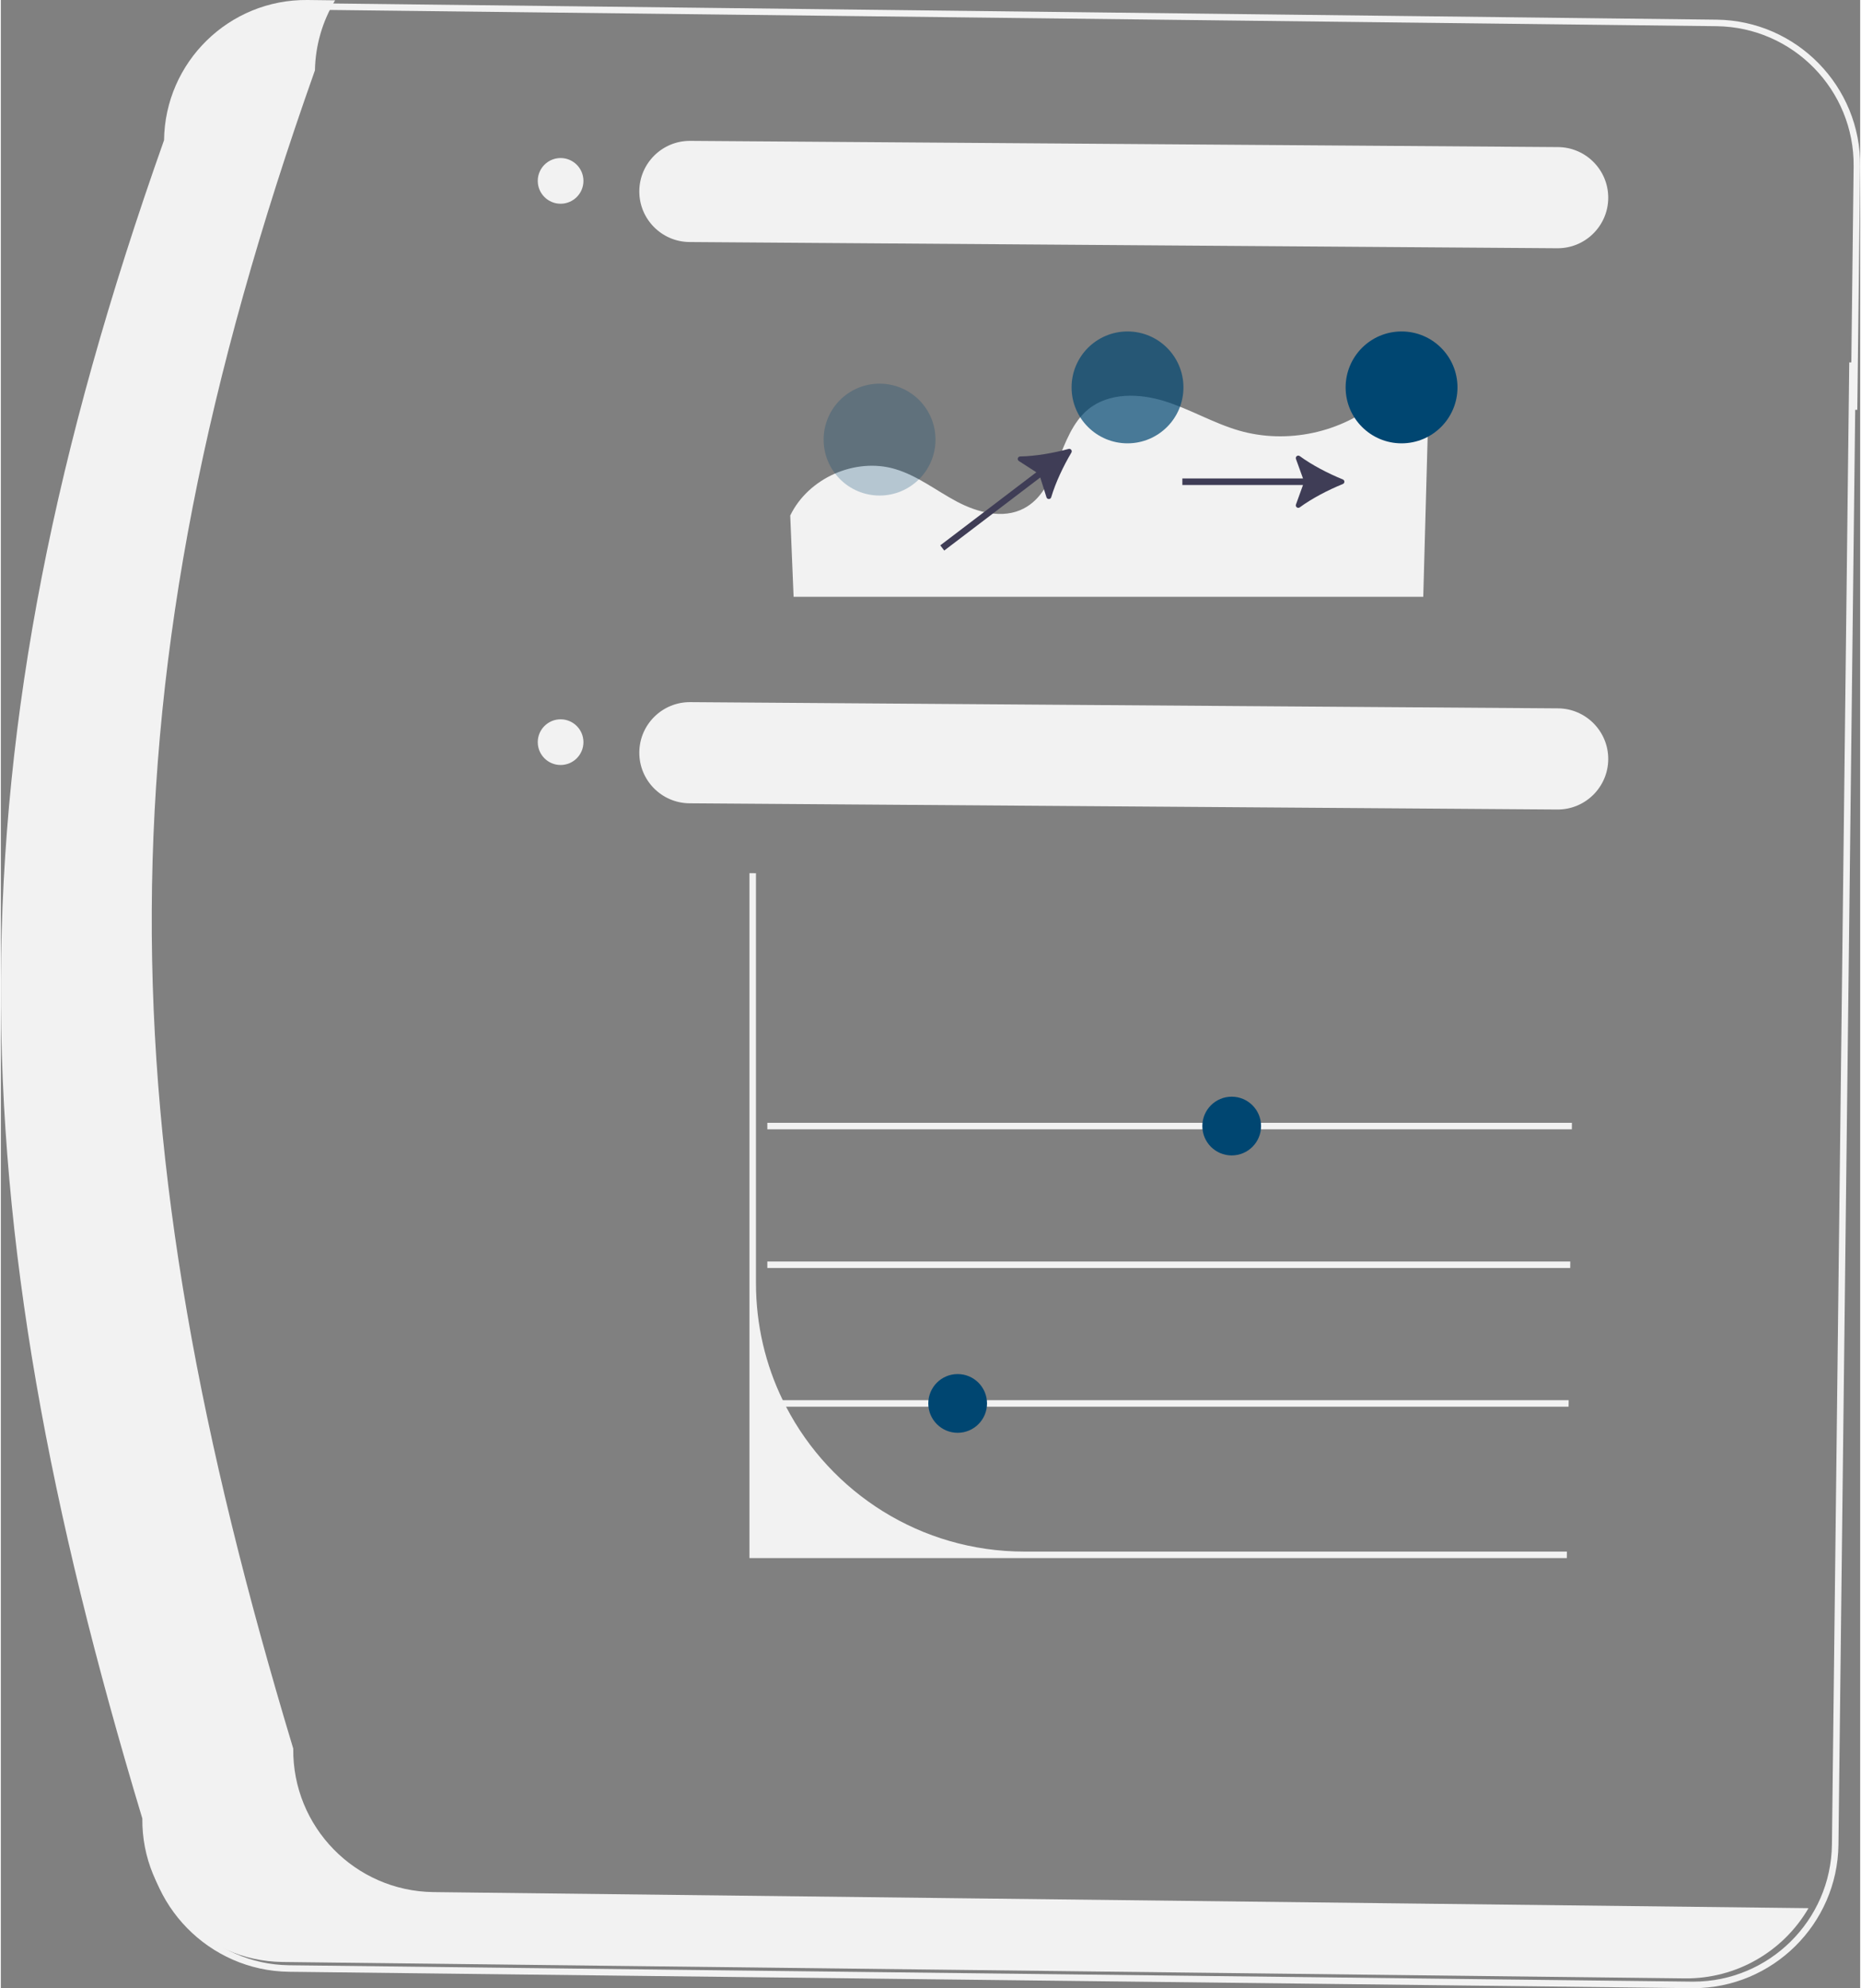 
<svg width="1028px" height="1098px" viewBox="0 0 1028 1098.988" version="1.1" xmlns="http://www.w3.org/2000/svg" xmlns:xlink="http://www.w3.org/1999/xlink">
    <rect x="0" y="0" width="1028" height="1098.988" fill="#808080" stroke="none"/>
    <g id="Front-Page-Images" stroke="none" stroke-width="1" fill="none" fill-rule="evenodd">
        <g id="undraw_visualization_re_1kag" fill-rule="nonzero">
            <path d="M935.74,1098.988 C935.448,1098.988 935.153,1098.988 934.86,1098.988 L159.308,1089.927 C115.227,1089.358 79.723,1053.114 80.033,1009.071 C25.28,827.443 1.155,684.418 1.815,545.364 C2.504,400.227 31.179,252.59 92.053,80.771 C92.76,37.023 128.632,1.796 172.334,1.796 C172.617,1.796 172.9,1.796 173.182,1.796 L948.736,10.874 C992.917,11.444 1028.47,47.841 1027.995,92.009 L1027.995,92.011 L1026.421,226.533 L1025.255,226.547 L1015.996,1019.728 C1015.428,1063.614 979.51,1098.988 935.74,1098.988 Z M172.333,5.404 C130.498,5.404 96.18,39.199 95.656,81.117 L95.653,81.416 L95.552,81.697 C-20.696,409.673 -23.833,652.146 83.566,1008.29 L83.646,1008.555 L83.643,1008.831 C83.203,1051.014 117.166,1085.775 159.352,1086.32 L934.901,1095.381 C935.181,1095.381 935.462,1095.381 935.742,1095.381 C977.542,1095.381 1011.846,1061.597 1012.388,1019.684 L1020.938,287.642 L1020.975,284.037 L1021.966,200.333 L1023.117,200.323 L1024.388,91.968 C1024.841,49.787 990.885,15.026 948.692,14.482 L173.143,5.404 C172.875,5.404 172.6,5.404 172.333,5.404 Z" id="Shape" fill="#F2F2F2"></path>
            <polygon id="Path" fill="#F2F2F2" points="866.842 773.96 866.788 777.568 423.781 777.568 423.781 773.96"></polygon>
            <polygon id="Path" fill="#F2F2F2" points="867.726 697.3 867.689 700.907 423.781 700.907 423.781 697.3"></polygon>
            <polygon id="Path" fill="#F2F2F2" points="868.627 620.639 868.591 624.247 423.781 624.247 423.781 620.639"></polygon>
            <path d="M865.85,857.655 L865.813,861.263 L413.896,861.263 L413.896,482.651 L417.504,482.687 L417.504,709.259 C417.504,732.455 422.825,754.407 432.313,773.96 C432.908,775.169 433.503,776.377 434.134,777.568 C458.846,825.151 508.594,857.655 565.918,857.655 L865.85,857.655 L865.85,857.655 Z" id="Path" fill="#F2F2F2"></path>
            <path d="M239.149,1045.878 C195.872,1045.323 161.212,1009.844 161.669,966.566 C58.601,624.792 52.146,381.745 173.671,38.852 C173.914,25.206 177.758,11.866 184.812,0.184 L169.55,0 C126.273,-0.452 90.793,34.208 90.237,77.484 C-31.289,420.378 -24.834,663.424 78.234,1005.198 C77.777,1048.475 112.438,1083.955 155.714,1084.51 L931.267,1093.58 C959.31,1093.809 985.326,1078.999 999.44,1054.766 L239.149,1045.878 L239.149,1045.878 Z" id="Path" fill="#F2F2F2"></path>
            <circle id="Oval" fill="#004671" cx="680.53" cy="622.443" r="16.234"></circle>
            <circle id="Oval" fill="#004671" cx="529.013" cy="775.764" r="16.234"></circle>
            <g id="Group" transform="translate(436.447, 183.216)">
                <path d="M-3.65218966e-14,101.754 C9.956,81.094 35.784,69.587 57.802,76.004 C70.205,79.618 80.609,87.923 92.014,93.992 C103.419,100.061 117.568,103.831 129.04,97.89 C148.76,87.679 147.557,57.192 164.709,43.088 C176.126,33.699 192.877,34.138 206.987,38.54 C221.097,42.941 234.001,50.711 248.203,54.808 C274.631,62.43 304.683,56.02 325.7,38.277 C325.911,38.1 326.118,37.921 326.322,37.741 C336.728,28.574 353.033,36.128 352.651,49.99 L349.991,146.662 L1.862,146.662 L-3.65218966e-14,101.754 L-3.65218966e-14,101.754 Z" id="Path" fill="#F2F2F2"></path>
                <path d="M305.527,84.334 C306.673,83.869 306.673,82.261 305.526,81.796 C297.523,78.55 288.56,73.928 281.711,68.9 C280.614,68.096 279.149,69.205 279.612,70.484 L283.51,81.261 L216.8,81.261 L216.8,84.868 L283.51,84.868 L279.611,95.649 C279.148,96.928 280.614,98.038 281.71,97.233 C288.56,92.205 297.523,87.583 305.527,84.334 L305.527,84.334 Z" id="Path" fill="#3F3D56"></path>
                <path d="M155.442,66.959 C156.072,65.894 155.099,64.615 153.905,64.939 C145.569,67.201 135.638,68.949 127.143,69.095 C125.783,69.119 125.288,70.889 126.431,71.627 L136.059,77.843 L82.965,118.234 L85.15,121.105 L138.243,80.714 L141.667,91.655 C142.073,92.953 143.911,92.949 144.296,91.645 C146.704,83.496 151.039,74.39 155.442,66.959 L155.442,66.959 Z" id="Path" fill="#3F3D56"></path>
                <circle id="Oval" fill="#004671" cx="337.996" cy="30.922" r="30.922"></circle>
                <circle id="Oval" fill="#004671" opacity="0.7" cx="186.479" cy="30.922" r="30.922"></circle>
                <circle id="Oval" fill="#004671" opacity="0.25" cx="49.392" cy="59.782" r="30.922"></circle>
            </g>
            <g id="Group" transform="translate(296.86, 388.115)" fill="#F2F2F2">
                <path d="M564.094,3.439 L84.302,0.001 C68.88,-0.11 56.255,12.336 56.143,27.758 C56.034,43.18 68.48,55.806 83.901,55.916 L563.693,59.355 C579.115,59.466 591.741,47.019 591.852,31.598 C591.962,16.176 579.516,3.55 564.094,3.439 L564.094,3.439 Z" id="Path"></path>
                <circle id="Oval" cx="12.626" cy="22.122" r="12.626"></circle>
            </g>
            <g id="Group" transform="translate(296.86, 77.866)" fill="#F2F2F2">
                <path d="M564.094,3.439 L84.302,0.001 C68.88,-0.11 56.255,12.336 56.143,27.758 C56.034,43.18 68.48,55.806 83.901,55.916 L563.693,59.355 C579.115,59.466 591.741,47.019 591.852,31.598 C591.962,16.176 579.516,3.55 564.094,3.439 L564.094,3.439 Z" id="Path"></path>
                <circle id="Oval" cx="12.626" cy="22.122" r="12.626"></circle>
            </g>
        </g>
    </g>
</svg>